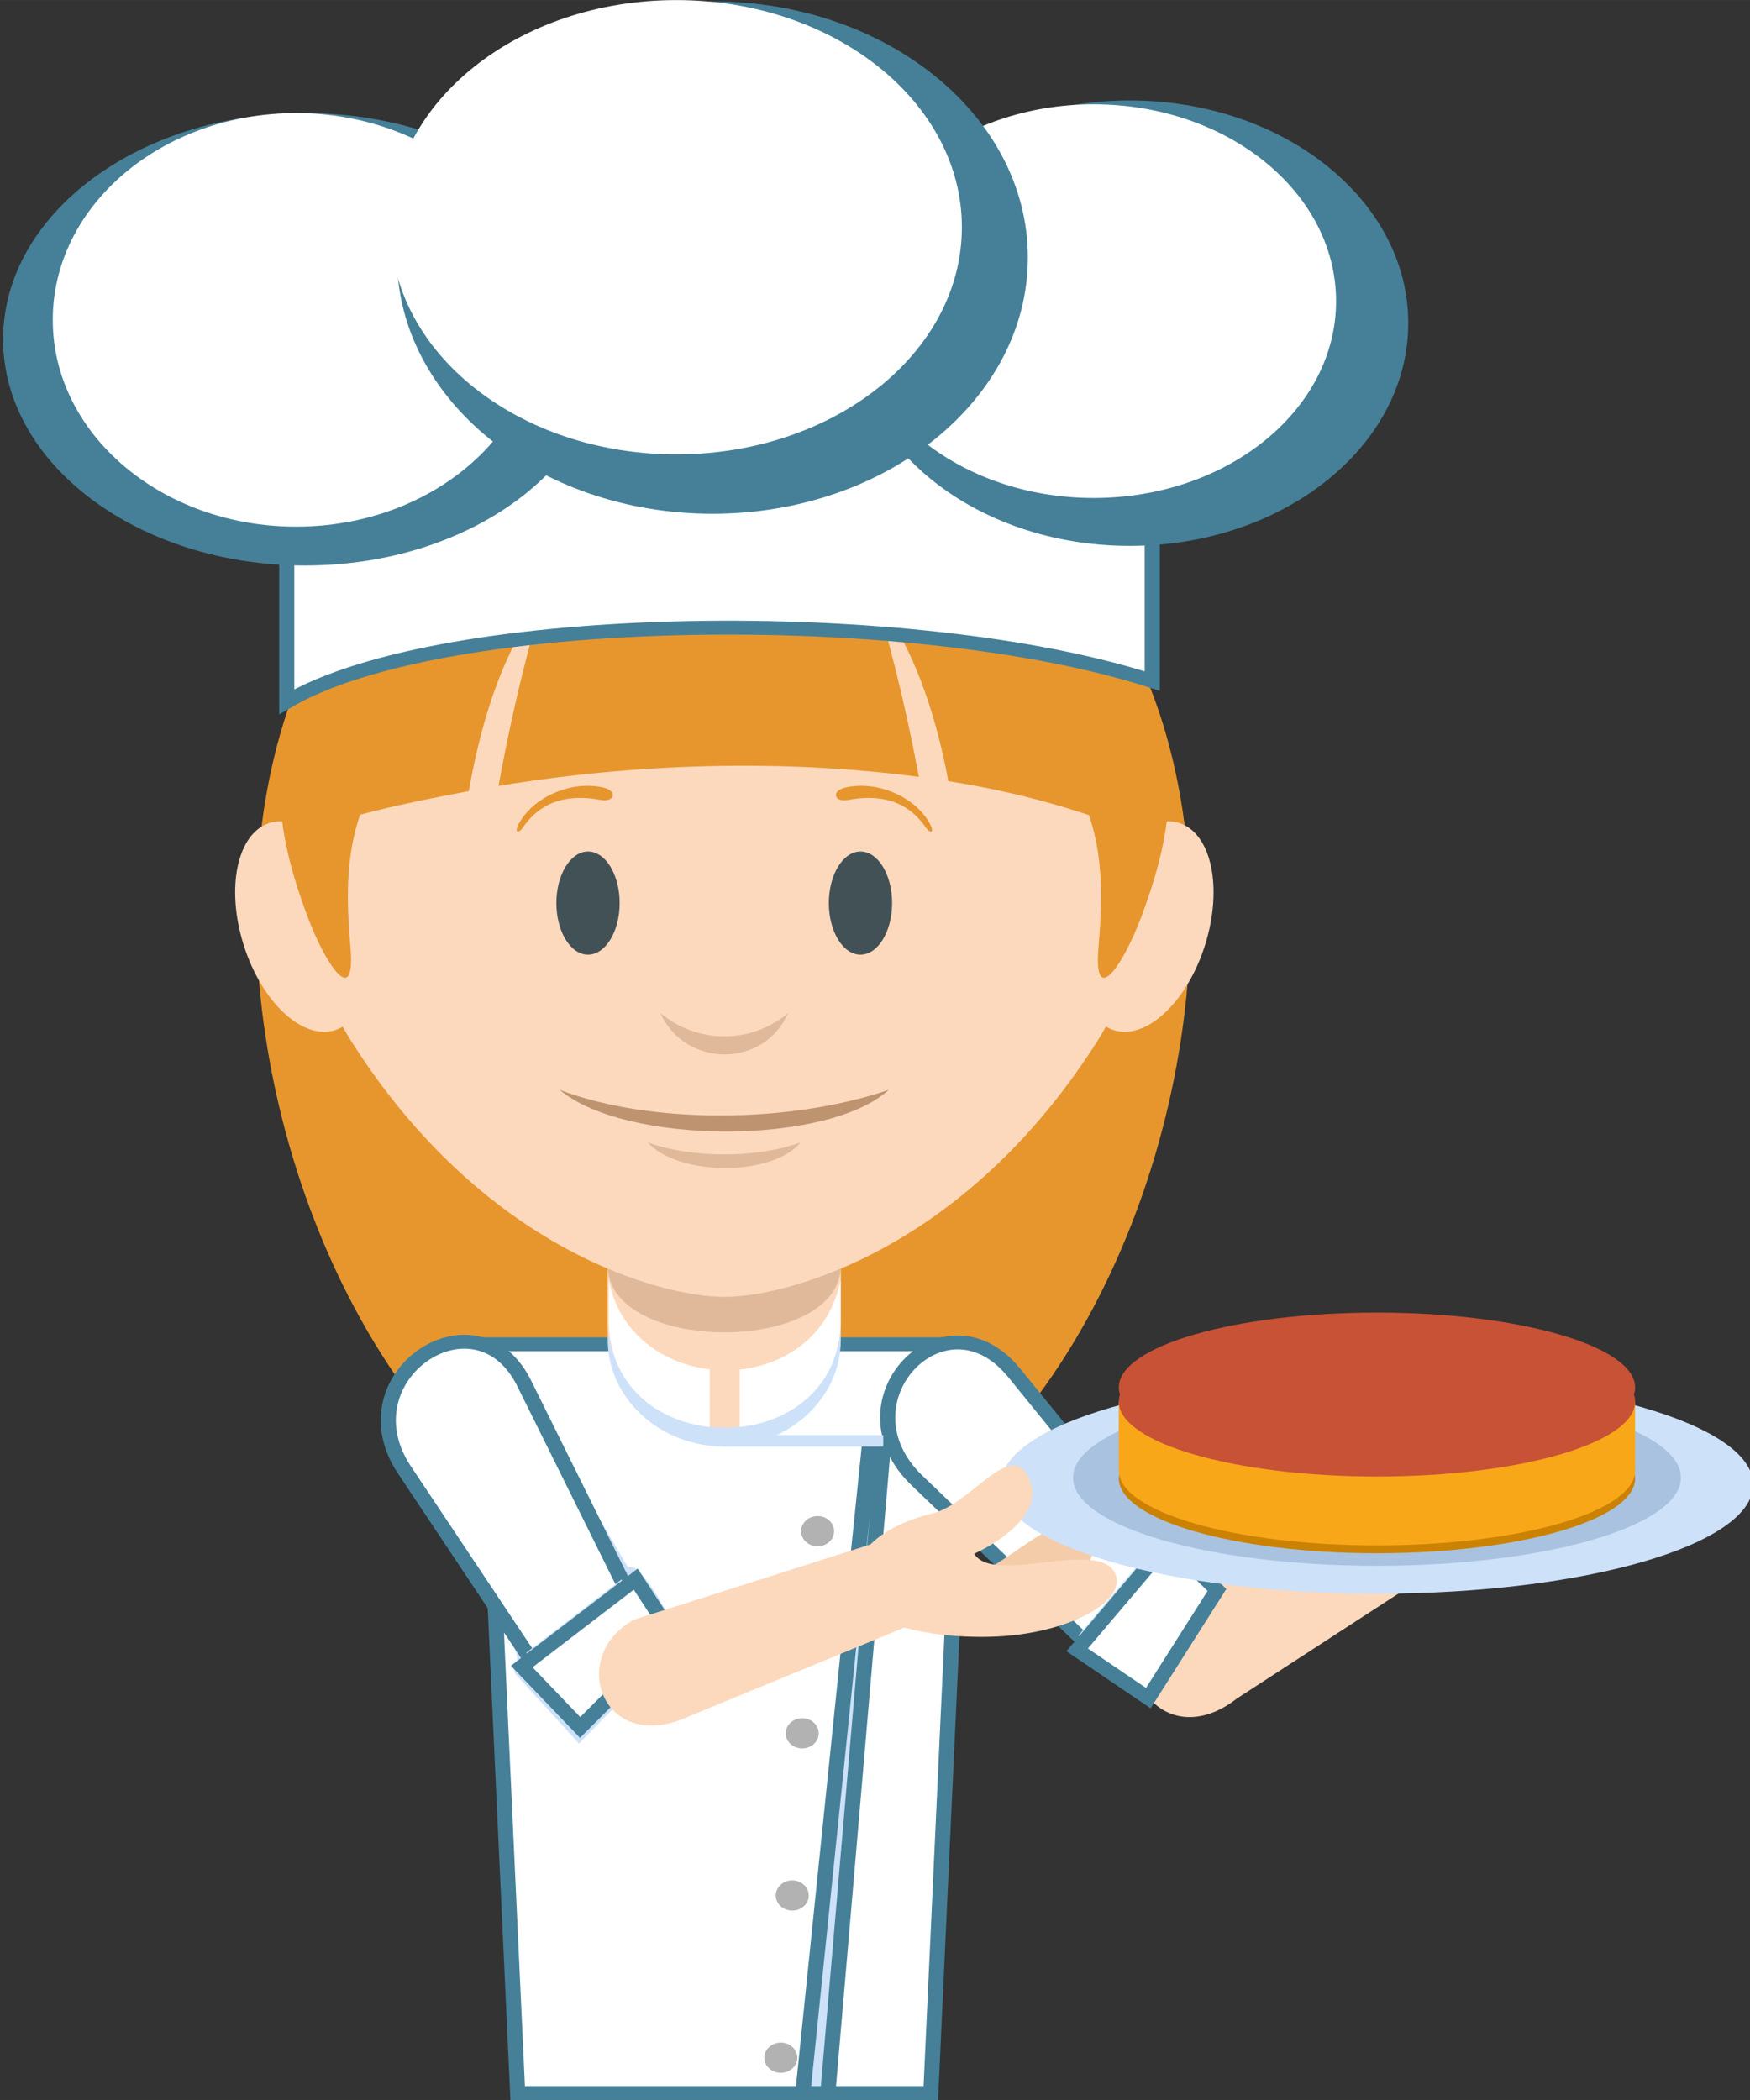 <?xml version="1.0" encoding="UTF-8" standalone="no"?>
<svg
   xmlns:dc="http://purl.org/dc/elements/1.1/"
   xmlns:cc="http://creativecommons.org/ns#"
   xmlns:rdf="http://www.w3.org/1999/02/22-rdf-syntax-ns#"
   xmlns:svg="http://www.w3.org/2000/svg"
   xmlns="http://www.w3.org/2000/svg"
   xmlns:sodipodi="http://sodipodi.sourceforge.net/DTD/sodipodi-0.dtd"
   xmlns:inkscape="http://www.inkscape.org/namespaces/inkscape"
   id="svg9999"
   version="1.1"
   viewBox="0 0 33.073 39.687"
   height="150"
   width="125"
   sodipodi:docname="cooks1.svg"
   inkscape:version="0.92.3 (2405546, 2018-03-11)">
  <rect x="0" y="0" width="33.073" height="39.687" fill="#333333" stroke="none"/>
  <sodipodi:namedview
     pagecolor="#ffffff"
     bordercolor="#666666"
     borderopacity="1"
     objecttolerance="10"
     gridtolerance="10"
     guidetolerance="10"
     inkscape:pageopacity="0"
     inkscape:pageshadow="2"
     inkscape:window-width="1317"
     inkscape:window-height="713"
     id="namedview962"
     showgrid="false"
     inkscape:zoom="3.4533333"
     inkscape:cx="62.5"
     inkscape:cy="75"
     inkscape:window-x="49"
     inkscape:window-y="27"
     inkscape:window-maximized="1"
     inkscape:current-layer="svg9999" />
  <defs
     id="defs9993" />
  <g
     style="display:inline"
     transform="matrix(1.087,0,0,1,-70.785,-56.849)"
     id="layer1">
    <g
       id="g18815">
      <path
         d="m 77.684,64.714 c -12.785,0 -8.651,21.943 0.027,21.943 8.678,0 12.757,-21.943 -0.027,-21.943"
         style="fill:#e7962e;fill-opacity:1;fill-rule:evenodd;stroke:none;stroke-width:0.263"
         id="path4840"
         inkscape:connector-curvature="0" />
      <path
         d="M 81.904,82.254 81.303,96.406 H 74.12 L 73.519,82.254 Z"
         style="fill:#ffffff;fill-opacity:1;fill-rule:evenodd;stroke:#458098;stroke-width:0.263;stroke-opacity:1"
         id="path4844"
         inkscape:connector-curvature="0" />
      <path
         d="m 73.444,82.261 c 0.422,0.128 2.244,3.552 2.592,4.209 0.267,-0.152 0.912,1.359 0.912,1.359 l -1.761,1.972 -1.113,-1.325 c -0.057,-0.129 0.065,-0.212 0.029,-0.349 -0.085,-0.33 -0.292,-0.716 -0.384,-0.936 -0.367,-0.876 -0.275,-3.816 -0.275,-4.929"
         style="fill:#cde1f9;fill-opacity:1;fill-rule:evenodd;stroke:none;stroke-width:0.263"
         id="path4848"
         inkscape:connector-curvature="0" />
      <path
         d="m 77.712,75.777 v 0 c 1.115,0 2.026,0.907 2.026,2.016 v 4.378 c 0,1.109 -0.912,2.016 -2.026,2.016 v 0 c -1.115,0 -2.026,-0.907 -2.026,-2.016 v -4.378 c 0,-1.109 0.912,-2.016 2.026,-2.016"
         style="fill:#cde1f9;fill-opacity:1;fill-rule:evenodd;stroke:none;stroke-width:0.263"
         id="path4852"
         inkscape:connector-curvature="0" />
      <path
         d="m 77.712,75.419 v 0 c 1.115,0 2.026,0.907 2.026,2.016 v 4.378 c 0,1.109 -0.912,2.016 -2.026,2.016 v 0 c -1.115,0 -2.026,-0.908 -2.026,-2.016 v -4.378 c 0,-1.109 0.912,-2.016 2.026,-2.016"
         style="fill:#fcd9bd;fill-opacity:1;fill-rule:evenodd;stroke:none;stroke-width:0.263"
         id="path4856"
         inkscape:connector-curvature="0" />
      <path
         d="m 82.719,82.749 3.23,4.321 c 0.518,0.692 -0.944,1.871 -1.49,1.302 l -3.395,-3.542 c -1.421,-1.483 0.446,-3.613 1.654,-2.08"
         style="fill:#ffffff;fill-opacity:1;fill-rule:evenodd;stroke:#458098;stroke-width:0.263;stroke-opacity:1"
         id="path4860"
         inkscape:connector-curvature="0" />
      <path
         d="m 79.738,80.766 v 0 c 0,1.683 -4.052,1.683 -4.052,0 0,-1.683 4.052,-1.683 4.052,0"
         style="fill:#dfb99a;fill-opacity:1;fill-rule:evenodd;stroke:none;stroke-width:0.263"
         id="path4864"
         inkscape:connector-curvature="0" />
      <path
         d="m 77.712,65.33 c -8.865,0 -8.186,8.27 -6.495,11.179 2.308,3.971 5.413,4.85 6.495,4.85 1.082,0 4.186,-0.879 6.495,-4.85 1.691,-2.91 2.37,-11.179 -6.495,-11.179"
         style="fill:#fcd9bd;fill-opacity:1;fill-rule:evenodd;stroke:none;stroke-width:0.263"
         id="path4868"
         inkscape:connector-curvature="0" />
      <path
         d="m 69.854,72.388 c 0.577,-0.142 1.277,0.625 1.564,1.714 0.288,1.089 0.053,2.087 -0.523,2.23 -0.577,0.142 -1.277,-0.625 -1.564,-1.714 -0.288,-1.089 -0.053,-2.087 0.523,-2.23"
         style="fill:#fcd9bd;fill-opacity:1;fill-rule:evenodd;stroke:none;stroke-width:0.263"
         id="path4872"
         inkscape:connector-curvature="0" />
      <path
         d="m 85.573,72.388 c -0.577,-0.142 -1.277,0.625 -1.564,1.714 -0.288,1.089 -0.053,2.087 0.523,2.23 0.577,0.142 1.277,-0.625 1.564,-1.714 0.287,-1.089 0.053,-2.087 -0.523,-2.23"
         style="fill:#fcd9bd;fill-opacity:1;fill-rule:evenodd;stroke:none;stroke-width:0.263"
         id="path4876"
         inkscape:connector-curvature="0" />
      <path
         d="m 80.08,72.941 c 0.304,0 0.55,0.436 0.55,0.975 0,0.538 -0.246,0.975 -0.55,0.975 -0.304,0 -0.55,-0.436 -0.55,-0.975 0,-0.538 0.246,-0.975 0.55,-0.975"
         style="fill:#425156;fill-opacity:1;fill-rule:evenodd;stroke:none;stroke-width:0.263"
         id="path4880"
         inkscape:connector-curvature="0" />
      <path
         d="m 75.343,72.941 c 0.304,0 0.55,0.436 0.55,0.975 0,0.538 -0.246,0.975 -0.55,0.975 -0.304,0 -0.55,-0.436 -0.55,-0.975 0,-0.538 0.246,-0.975 0.55,-0.975"
         style="fill:#425156;fill-opacity:1;fill-rule:evenodd;stroke:none;stroke-width:0.263"
         id="path4884"
         inkscape:connector-curvature="0" />
      <path
         d="m 80.572,77.446 c -1.066,1.056 -4.59,1.042 -5.721,0 1.569,0.65 3.989,0.641 5.721,0"
         style="fill:#be9370;fill-opacity:1;fill-rule:evenodd;stroke:none;stroke-width:0.263"
         id="path4888"
         inkscape:connector-curvature="0" />
      <path
         d="m 78.824,75.993 c -0.427,1.053 -1.798,1.034 -2.224,0 0.625,0.575 1.565,0.602 2.224,0"
         style="fill:#dfb99a;fill-opacity:1;fill-rule:evenodd;stroke:none;stroke-width:0.263"
         id="path4892"
         inkscape:connector-curvature="0" />
      <path
         d="m 72.38,70.714 c -1.342,1.171 -1.258,2.862 -1.167,4.035 0.091,1.173 -0.428,0.345 -0.745,-0.574 -0.317,-0.92 -0.543,-1.846 -0.472,-2.884 0.071,-1.038 3.024,-2.699 2.384,-0.576"
         style="fill:#e7962e;fill-opacity:1;fill-rule:evenodd;stroke:none;stroke-width:0.263"
         id="path4896"
         inkscape:connector-curvature="0" />
      <path
         d="m 85.289,72.762 c -1.176,-0.541 -2.323,-0.917 -3.681,-1.15 -0.334,-1.931 -0.892,-2.954 -1.248,-3.422 0.309,1.124 0.549,2.253 0.735,3.341 -2.398,-0.344 -4.95,-0.253 -7.308,0.171 0.19,-1.142 0.439,-2.329 0.764,-3.513 -0.367,0.483 -0.951,1.557 -1.28,3.611 -1.166,0.237 -2.046,0.449 -3.058,0.837 -0.444,-3.46 1.758,-7.838 7.414,-7.838 5.665,0 8.128,4.414 7.661,7.962"
         style="fill:#e7962e;fill-opacity:1;fill-rule:evenodd;stroke:none;stroke-width:0.263"
         id="path4900"
         inkscape:connector-curvature="0" />
      <path
         d="m 83.051,70.714 c 1.342,1.171 1.258,2.862 1.167,4.035 -0.091,1.173 0.428,0.345 0.745,-0.574 0.317,-0.92 0.543,-1.846 0.472,-2.884 -0.071,-1.038 -3.024,-2.699 -2.384,-0.576"
         style="fill:#e7962e;fill-opacity:1;fill-rule:evenodd;stroke:none;stroke-width:0.263"
         id="path4904"
         inkscape:connector-curvature="0" />
      <path
         d="m 79.04,78.439 c -0.495,0.65 -2.133,0.64 -2.658,0 0.766,0.302 1.892,0.303 2.658,0"
         style="fill:#dfb99a;fill-opacity:1;fill-rule:evenodd;stroke:none;stroke-width:0.263"
         id="path4908"
         inkscape:connector-curvature="0" />
      <path
         d="m 89.25,85.079 -3.994,2.322 c -0.965,0.966 0.098,2.624 1.367,1.549 l 3.665,-2.588 z"
         style="fill:#fcd9bd;fill-opacity:1;fill-rule:evenodd;stroke:none;stroke-width:0.263"
         id="path4912"
         inkscape:connector-curvature="0" />
      <path
         d="m 79.832,71.729 c 0.539,-0.126 1.159,0.166 1.425,0.631 0.133,0.233 0.042,0.261 -0.048,0.118 -0.351,-0.554 -0.877,-0.607 -1.342,-0.511 -0.247,0.051 -0.31,-0.175 -0.034,-0.239"
         style="fill:#e7962e;fill-opacity:1;fill-rule:evenodd;stroke:none;stroke-width:0.263"
         id="path4916"
         inkscape:connector-curvature="0" />
      <path
         d="m 75.595,71.729 c -0.539,-0.126 -1.159,0.166 -1.425,0.631 -0.133,0.233 -0.042,0.261 0.048,0.118 0.351,-0.554 0.877,-0.607 1.342,-0.511 0.247,0.051 0.31,-0.175 0.034,-0.239"
         style="fill:#e7962e;fill-opacity:1;fill-rule:evenodd;stroke:none;stroke-width:0.263"
         id="path4920"
         inkscape:connector-curvature="0" />
      <path
         d="m 77.459,83.818 c -0.914,-0.107 -1.756,-0.784 -1.756,-2.028 v -0.754 c 0.179,1.013 0.939,1.586 1.756,1.692 z m 2.277,-2.782 v 0.754 c 0,1.245 -0.842,1.921 -1.756,2.028 v -1.087 c 0.809,-0.093 1.565,-0.649 1.756,-1.695"
         style="fill:#ffffff;fill-opacity:1;fill-rule:evenodd;stroke:none;stroke-width:0.263"
         id="path4924"
         inkscape:connector-curvature="0" />
      <path
         d="m 83.87,87.756 1.322,-1.7 0.95,0.909 -1.215,1.737 z"
         style="fill:#cde1f9;fill-opacity:1;fill-rule:evenodd;stroke:none;stroke-width:0.263"
         id="path4928"
         inkscape:connector-curvature="0" />
      <path
         d="m 83.847,88.029 1.584,-2.031 0.847,0.899 -1.194,2.044 z"
         style="fill:#ffffff;fill-opacity:1;fill-rule:evenodd;stroke:#458098;stroke-width:0.263;stroke-opacity:1"
         id="path4932"
         inkscape:connector-curvature="0" />
      <path
         d="m 74.212,82.946 2.236,4.904 c 0.358,0.786 -1.321,1.63 -1.733,0.958 l -2.563,-4.178 c -1.073,-1.749 1.205,-3.437 2.06,-1.684"
         style="fill:#ffffff;fill-opacity:1;fill-rule:evenodd;stroke:#458098;stroke-width:0.263;stroke-opacity:1"
         id="path4936"
         inkscape:connector-curvature="0" />
      <path
         d="m 74.27,88.082 1.654,-1.383 0.734,1.089 -1.558,1.441 z"
         style="fill:#cde1f9;fill-opacity:1;fill-rule:evenodd;stroke:none;stroke-width:0.263"
         id="path4940"
         inkscape:connector-curvature="0" />
      <path
         d="m 74.191,88.344 1.981,-1.651 0.636,1.057 -1.602,1.746 z"
         style="fill:#ffffff;fill-opacity:1;fill-rule:evenodd;stroke:#458098;stroke-width:0.263;stroke-opacity:1"
         id="path4944"
         inkscape:connector-curvature="0" />
      <path
         d="m 79.078,96.406 1.155,-12.212 h 0.243 l -0.963,12.212 z"
         style="fill:#cde1f9;fill-opacity:1;fill-rule:evenodd;stroke:#458098;stroke-width:0.263;stroke-opacity:1"
         id="path4948"
         inkscape:connector-curvature="0" />
      <path
         id="path4950"
         style="fill:#cde1f9;fill-opacity:1;fill-rule:evenodd;stroke:none;stroke-width:0.263"
         d="m 77.712,83.971 h 2.764 v 0.216 h -2.764 z"
         inkscape:connector-curvature="0" />
      <path
         d="m 79.332,85.501 c 0.159,-0.002 0.288,0.125 0.29,0.282 0.002,0.158 -0.125,0.287 -0.284,0.289 -0.158,0.002 -0.288,-0.125 -0.29,-0.282 -0.002,-0.158 0.125,-0.287 0.283,-0.289"
         style="fill:#b2b2b2;fill-opacity:1;fill-rule:evenodd;stroke:none;stroke-width:0.263"
         id="path4954"
         inkscape:connector-curvature="0" />
      <path
         d="m 79.064,89.321 c 0.159,-0.002 0.288,0.125 0.29,0.282 0.002,0.158 -0.125,0.287 -0.284,0.289 -0.158,0.002 -0.288,-0.124 -0.29,-0.282 -0.002,-0.158 0.125,-0.287 0.284,-0.289"
         style="fill:#b2b2b2;fill-opacity:1;fill-rule:evenodd;stroke:none;stroke-width:0.263"
         id="path4958"
         inkscape:connector-curvature="0" />
      <path
         d="m 78.891,92.386 c 0.159,-0.002 0.288,0.125 0.29,0.282 0.002,0.158 -0.125,0.287 -0.284,0.289 -0.158,0.002 -0.288,-0.125 -0.29,-0.282 -0.002,-0.158 0.125,-0.287 0.284,-0.289"
         style="fill:#b2b2b2;fill-opacity:1;fill-rule:evenodd;stroke:none;stroke-width:0.263"
         id="path4962"
         inkscape:connector-curvature="0" />
      <path
         d="m 78.692,95.452 c 0.159,-0.002 0.288,0.125 0.29,0.282 0.002,0.158 -0.125,0.287 -0.284,0.289 -0.158,0.002 -0.288,-0.125 -0.29,-0.282 -0.002,-0.158 0.125,-0.287 0.284,-0.289"
         style="fill:#b2b2b2;fill-opacity:1;fill-rule:evenodd;stroke:none;stroke-width:0.263"
         id="path4966"
         inkscape:connector-curvature="0" />
      <path
         d="m 70.105,70.111 c 2.715,-1.741 10.931,-1.845 15.048,-0.39 V 63.178 H 70.105 Z"
         style="fill:#ffffff;fill-opacity:1;fill-rule:evenodd;stroke:#458098;stroke-width:0.263;stroke-opacity:1"
         id="path4970"
         inkscape:connector-curvature="0" />
      <path
         d="m 70.422,58.986 c 2.899,0 5.248,1.914 5.248,4.275 0,2.361 -2.35,4.275 -5.248,4.275 -2.898,0 -5.248,-1.914 -5.248,-4.275 0,-2.361 2.35,-4.275 5.248,-4.275"
         style="fill:#458098;fill-opacity:1;fill-rule:evenodd;stroke:none;stroke-width:0.263"
         id="path4974"
         inkscape:connector-curvature="0" />
      <path
         d="m 84.761,58.747 c 2.674,0 4.843,1.884 4.843,4.209 0,2.324 -2.168,4.209 -4.843,4.209 -2.674,0 -4.843,-1.884 -4.843,-4.209 0,-2.324 2.168,-4.209 4.843,-4.209"
         style="fill:#458098;fill-opacity:1;fill-rule:evenodd;stroke:none;stroke-width:0.263;stroke-opacity:1"
         id="path4978"
         inkscape:connector-curvature="0" />
      <path
         d="m 70.268,58.986 c 2.336,0 4.231,1.749 4.231,3.908 0,2.158 -1.894,3.908 -4.231,3.908 -2.336,0 -4.231,-1.749 -4.231,-3.908 0,-2.158 1.894,-3.908 4.231,-3.908"
         style="fill:#ffffff;fill-opacity:1;fill-rule:evenodd;stroke:none;stroke-width:0.263;stroke-opacity:1"
         id="path4982"
         inkscape:connector-curvature="0" />
      <path
         d="m 84.134,58.82 c 2.328,0 4.215,1.666 4.215,3.72 0,2.054 -1.887,3.72 -4.215,3.72 -2.328,0 -4.216,-1.665 -4.216,-3.72 0,-2.054 1.887,-3.72 4.216,-3.72"
         style="fill:#ffffff;fill-opacity:1;fill-rule:evenodd;stroke:none;stroke-width:0.263;stroke-opacity:1"
         id="path4986"
         inkscape:connector-curvature="0" />
      <path
         d="m 77.506,56.875 c 3.029,0 5.484,2.168 5.484,4.841 0,2.674 -2.455,4.842 -5.484,4.842 -3.029,0 -5.484,-2.167 -5.484,-4.842 0,-2.674 2.455,-4.841 5.484,-4.841"
         style="fill:#458098;fill-opacity:1;fill-rule:evenodd;stroke:none;stroke-width:0.263;stroke-opacity:1"
         id="path4990"
         inkscape:connector-curvature="0" />
      <path
         d="m 76.878,56.85 c 2.742,0 4.965,1.922 4.965,4.293 0,2.371 -2.223,4.293 -4.965,4.293 -2.742,0 -4.965,-1.922 -4.965,-4.293 0,-2.371 2.223,-4.293 4.965,-4.293"
         style="fill:#ffffff;fill-opacity:1;fill-rule:evenodd;stroke:none;stroke-width:0.263;stroke-opacity:1"
         id="path4994"
         inkscape:connector-curvature="0" />
      <path
         d="m 83.193,87.469 c 0.824,-0.677 1.176,-1.499 0.758,-1.768 -0.406,-0.261 -1.05,0.422 -1.607,0.766 z"
         style="fill:#f5cca9;fill-opacity:1;fill-rule:evenodd;stroke:none;stroke-width:0.263"
         id="path4998"
         inkscape:connector-curvature="0" />
      <path
         d="m 89.06,82.846 c 3.612,0 6.541,0.923 6.541,2.061 0,1.138 -2.929,2.061 -6.541,2.061 -3.612,0 -6.541,-0.923 -6.541,-2.061 0,-1.138 2.928,-2.061 6.541,-2.061"
         style="fill:#cde1f9;fill-opacity:1;fill-rule:evenodd;stroke:none;stroke-width:0.263"
         id="path5002"
         inkscape:connector-curvature="0" />
      <path
         d="m 89.06,83.11 c 2.918,0 5.284,0.746 5.284,1.665 0,0.92 -2.366,1.665 -5.284,1.665 -2.918,0 -5.284,-0.745 -5.284,-1.665 0,-0.92 2.366,-1.665 5.284,-1.665"
         style="fill:#a9c2df;fill-opacity:1;fill-rule:evenodd;stroke:none;stroke-width:0.263"
         id="path5006"
         inkscape:connector-curvature="0" />
      <path
         d="m 89.06,83.375 c 2.479,0 4.488,0.633 4.488,1.414 0,0.781 -2.01,1.414 -4.488,1.414 -2.479,0 -4.488,-0.633 -4.488,-1.414 0,-0.781 2.01,-1.414 4.488,-1.414"
         style="fill:#cb8102;fill-opacity:1;fill-rule:evenodd;stroke:none;stroke-width:0.263"
         id="path5010"
         inkscape:connector-curvature="0" />
      <path
         d="m 80.55,85.934 -4.416,1.528 c -1.165,0.715 -0.518,2.575 0.967,1.823 l 4.158,-1.863 z"
         style="fill:#fcd9bd;fill-opacity:1;fill-rule:evenodd;stroke:none;stroke-width:0.263"
         id="path5014"
         inkscape:connector-curvature="0" />
      <path
         d="m 82.057,86.212 c 0,0 1.275,-0.604 0.96,-1.403 -0.315,-0.798 -0.993,0.456 -1.685,0.642 -0.692,0.186 -1.226,0.542 -1.355,1.111 -0.217,0.954 1.231,1.249 2.355,1.22 1.374,-0.036 2.435,-0.7 2.163,-1.222 -0.326,-0.625 -2.1,0.253 -2.438,-0.348"
         style="fill:#fcd9bd;fill-opacity:1;fill-rule:evenodd;stroke:none;stroke-width:0.263"
         id="path5018"
         inkscape:connector-curvature="0" />
      <path
         id="path5020"
         style="fill:#f8a719;fill-opacity:1;fill-rule:evenodd;stroke:none;stroke-width:0.263"
         d="m 84.571,84.641 h 8.977 v -1.301 h -8.977 z"
         inkscape:connector-curvature="0" />
      <path
         d="m 89.06,83.227 c 2.479,0 4.488,0.633 4.488,1.414 0,0.781 -2.01,1.414 -4.488,1.414 -2.479,0 -4.488,-0.633 -4.488,-1.414 0,-0.781 2.01,-1.414 4.488,-1.414"
         style="fill:#f8a719;fill-opacity:1;fill-rule:evenodd;stroke:none;stroke-width:0.263"
         id="path5024"
         inkscape:connector-curvature="0" />
      <path
         d="m 89.06,81.925 c 2.479,0 4.488,0.633 4.488,1.414 0,0.781 -2.01,1.414 -4.488,1.414 -2.479,0 -4.488,-0.633 -4.488,-1.414 0,-0.781 2.01,-1.414 4.488,-1.414"
         style="fill:#c85235;fill-opacity:1;fill-rule:evenodd;stroke:none;stroke-width:0.263"
         id="path5028"
         inkscape:connector-curvature="0" />
      <path
         d="m 89.06,81.655 c 2.479,0 4.488,0.633 4.488,1.414 0,0.781 -2.01,1.414 -4.488,1.414 -2.479,0 -4.488,-0.633 -4.488,-1.414 0,-0.781 2.01,-1.414 4.488,-1.414"
         style="fill:#c85235;fill-opacity:1;fill-rule:evenodd;stroke:none;stroke-width:0.263"
         id="path5032"
         inkscape:connector-curvature="0" />
    </g>
  </g>
</svg>

